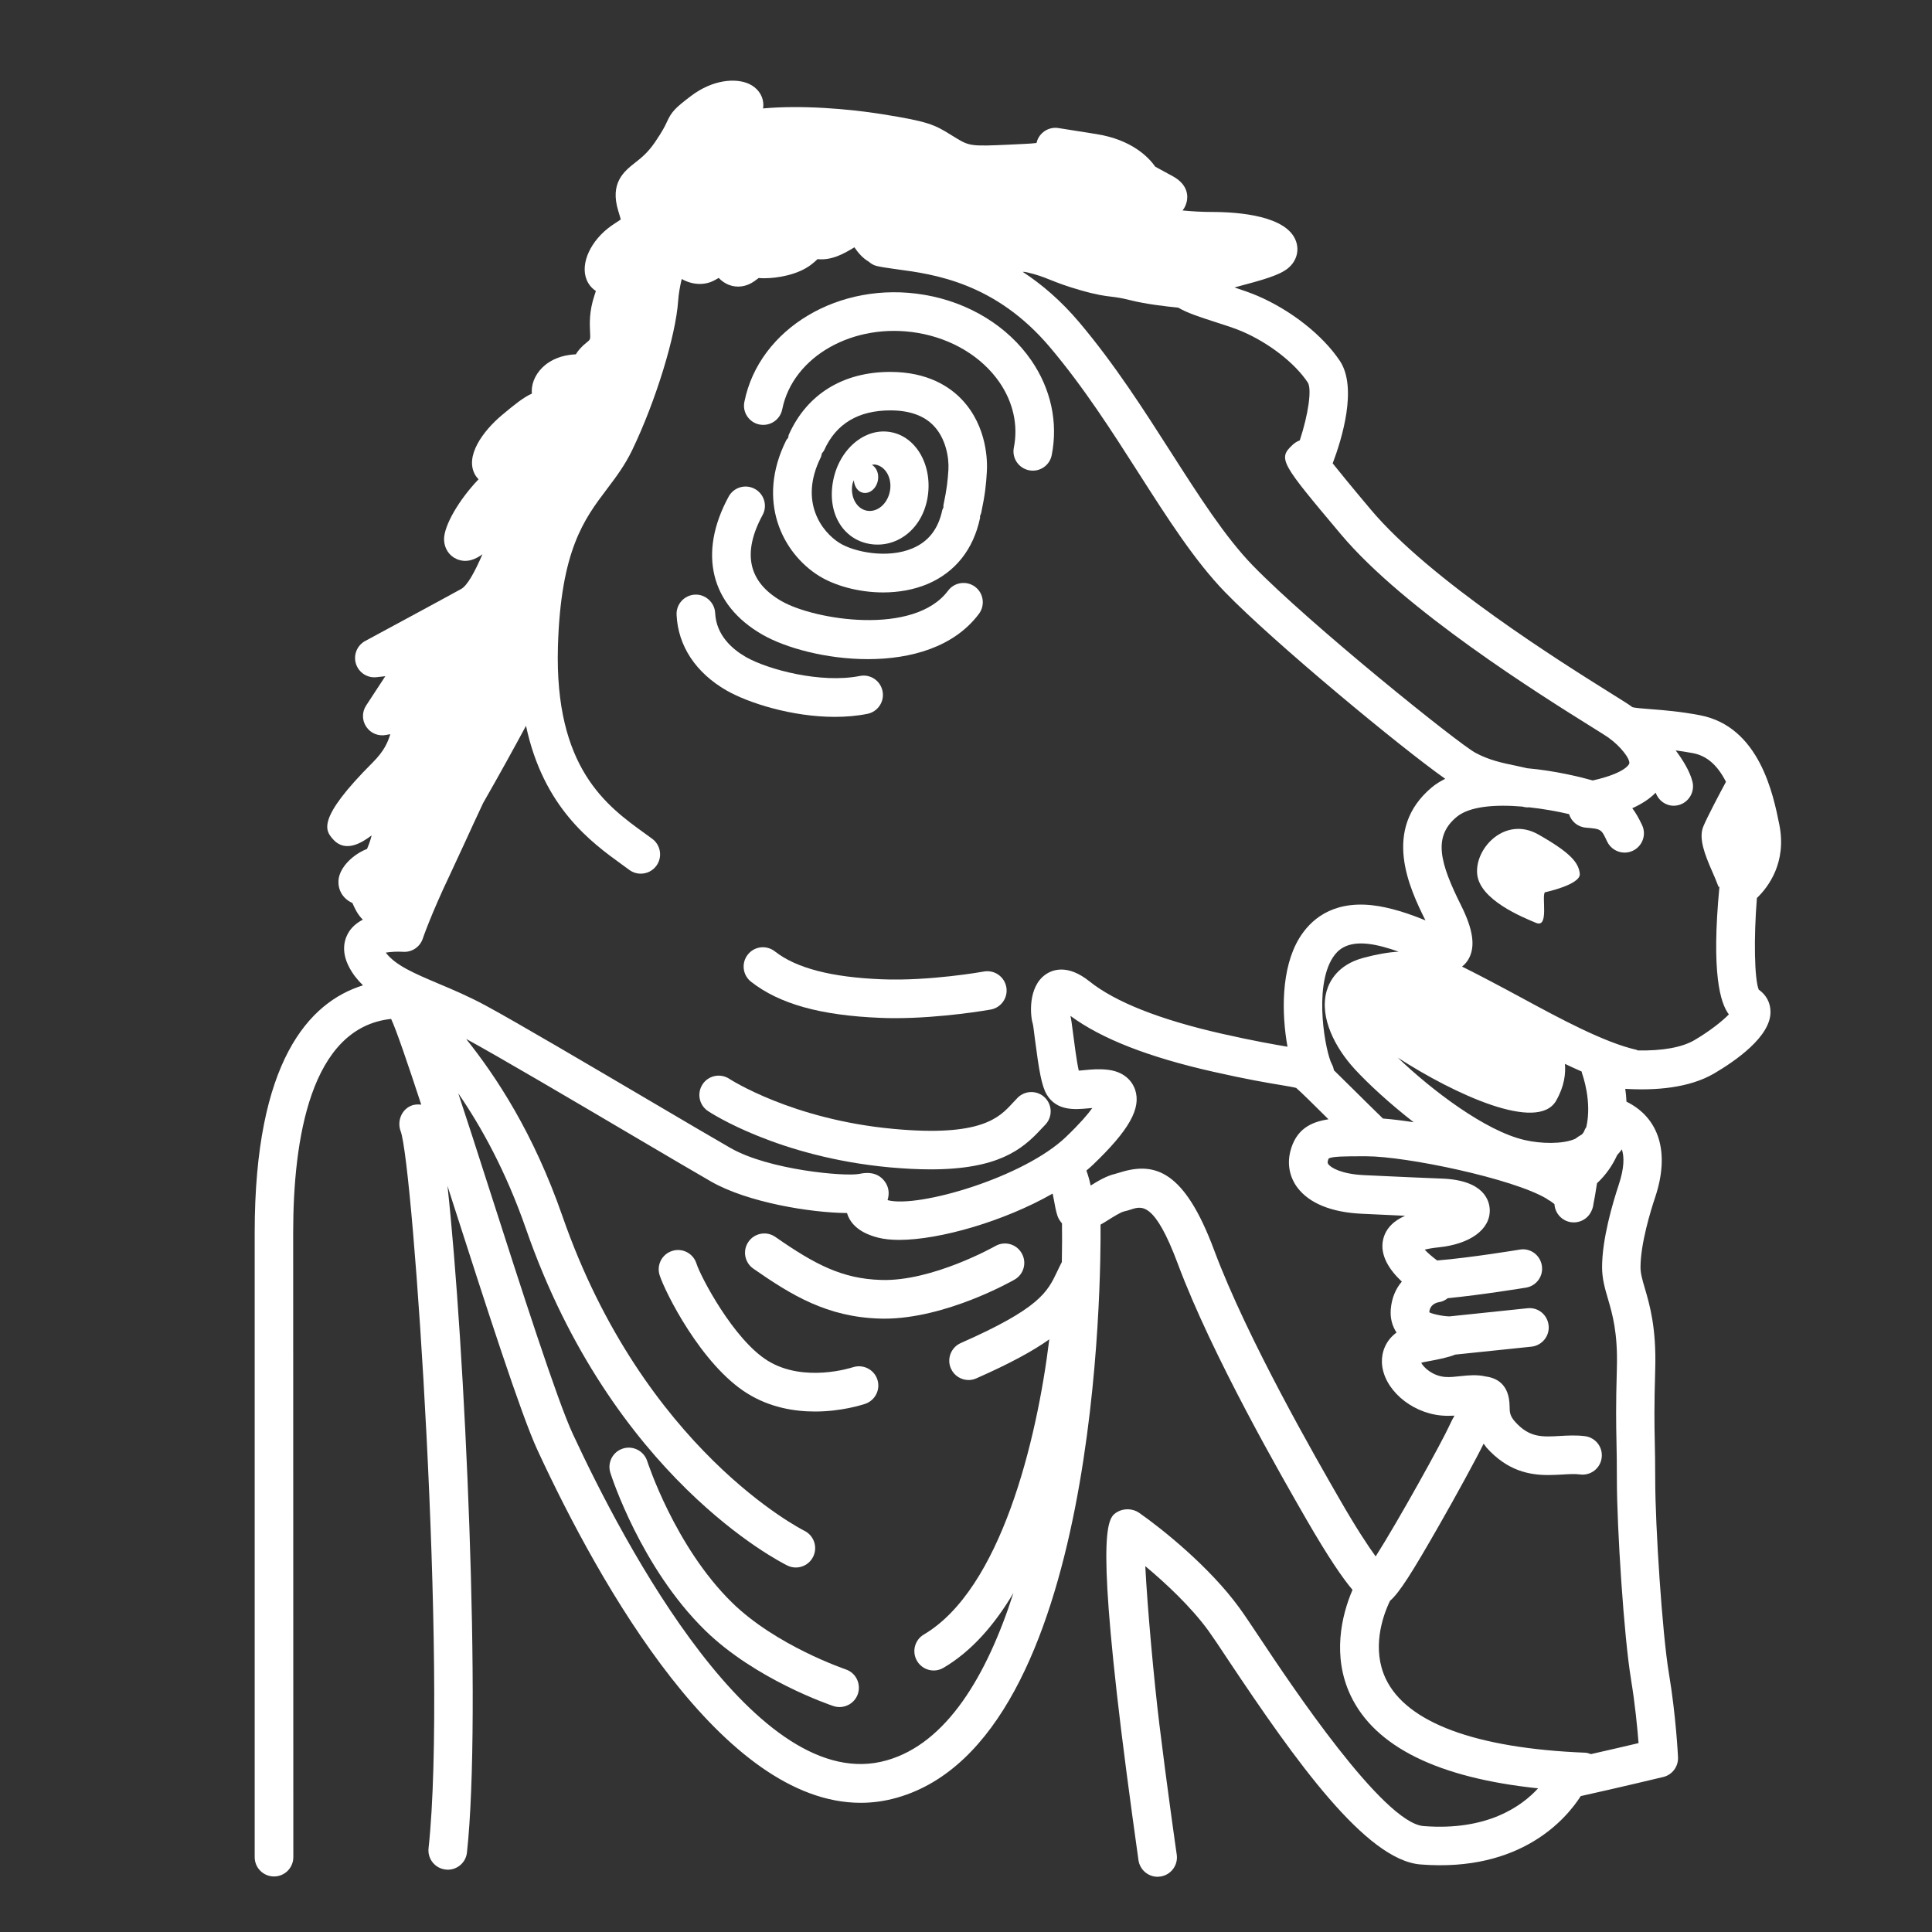 <?xml version="1.0" encoding="UTF-8"?>
<svg fill="#FFFFFF" width="100pt" height="100pt" version="1.1" viewBox="0 0 100 100" xmlns="http://www.w3.org/2000/svg">
 <rect x="0" y="0" width="100" height="100" fill="#333333" stroke="none"/>
 <g>
  <path d="m46.109 22.367c-1.348-0.25-2.688 0.891-2.992 2.547-0.305 1.656 0.52 2.988 1.867 3.234 1.348 0.25 2.707-0.676 3.016-2.336 0.305-1.652-0.539-3.199-1.891-3.445zm-0.047 3.051c-0.121 0.66-0.652 1.113-1.191 1.016-0.535-0.098-0.871-0.715-0.75-1.371 0.016-0.078 0.051-0.141 0.074-0.211 0.02 0.328 0.203 0.605 0.484 0.656 0.344 0.062 0.684-0.227 0.762-0.648 0.062-0.344-0.074-0.66-0.312-0.801 0.062-0.004 0.121-0.023 0.184-0.012 0.535 0.098 0.871 0.711 0.75 1.371z"/>
  <path d="m91.031 51.223c-0.223-0.562-0.262-2.656-0.094-4.742 0.586-0.562 1.555-1.832 1.16-3.801-0.305-1.516-1.012-5.07-4.109-5.66-1.027-0.195-1.875-0.262-2.492-0.309-0.406-0.031-0.914-0.07-1.012-0.113 0 0-0.004 0-0.004-0.004-0.016-0.012-0.035-0.027-0.047-0.035-0.137-0.102-0.379-0.254-0.992-0.637-2.574-1.609-9.414-5.883-12.496-9.555-1.012-1.203-1.609-1.938-1.965-2.383 0.469-1.242 1.297-3.914 0.371-5.305-0.887-1.328-2.523-2.621-4.273-3.371-0.348-0.148-0.758-0.289-1.18-0.43 0.023-0.008 0.051-0.012 0.074-0.02 1.414-0.375 2.234-0.605 2.684-0.965 0.441-0.355 0.605-0.895 0.426-1.406-0.465-1.316-2.934-1.516-4.367-1.516-0.5 0-1.016-0.031-1.508-0.078 0.098-0.113 0.168-0.258 0.215-0.441 0.062-0.246 0.113-0.875-0.715-1.328l-0.91-0.496c-0.355-0.504-1.227-1.398-3.043-1.688l-1.969-0.312c-0.461-0.074-0.91 0.184-1.086 0.613-0.02 0.051-0.035 0.105-0.051 0.16-0.156 0.02-0.359 0.035-0.617 0.047l-0.805 0.039c-1.879 0.086-2.039 0.078-2.684-0.309l-0.324-0.199c-0.859-0.535-1.184-0.691-3.559-1.07-1.766-0.281-4.176-0.477-6.164-0.297 0.02-0.113 0.016-0.207 0.012-0.273-0.035-0.434-0.32-0.812-0.754-1.004-0.672-0.301-1.852-0.223-2.977 0.625-0.836 0.633-1.016 0.824-1.258 1.352-0.09 0.195-0.215 0.461-0.621 1.055-0.371 0.543-0.723 0.82-1.035 1.062-0.551 0.438-1.309 1.031-0.859 2.492 0.035 0.117 0.09 0.289 0.129 0.438-0.016 0.012-0.035 0.023-0.051 0.035-0.121 0.078-0.262 0.172-0.422 0.281-1.082 0.758-1.641 1.965-1.293 2.809 0.102 0.246 0.27 0.441 0.477 0.578l-0.074 0.227c-0.281 0.844-0.246 1.477-0.227 1.895 0.02 0.387 0.02 0.387-0.176 0.543-0.262 0.207-0.441 0.414-0.562 0.613-0.781 0.031-1.285 0.312-1.578 0.547-0.441 0.355-0.703 0.863-0.703 1.355 0 0.043 0.004 0.086 0.008 0.129-0.438 0.199-0.887 0.559-1.531 1.098-1.004 0.836-1.973 2.16-1.395 3.129 0.023 0.039 0.078 0.121 0.164 0.211-1.008 1.051-1.801 2.406-1.785 3.125 0.012 0.445 0.258 0.828 0.648 1 0.539 0.238 1.023-0.012 1.34-0.246-0.395 0.91-0.777 1.617-1.102 1.797-0.93 0.516-4.965 2.688-4.965 2.691-0.422 0.227-0.625 0.723-0.48 1.184 0.145 0.457 0.594 0.746 1.07 0.691 0.148-0.02 0.301-0.035 0.449-0.051-0.496 0.758-0.992 1.516-0.992 1.516-0.223 0.34-0.219 0.777 0.012 1.109 0.227 0.336 0.633 0.496 1.031 0.414 0.066-0.016 0.137-0.027 0.207-0.039-0.129 0.422-0.316 0.871-0.91 1.465-2.949 2.949-2.438 3.535-2.062 3.965 0.648 0.742 1.512 0.18 2.008-0.191 0 0.004 0 0.008-0.004 0.012-0.062 0.254-0.164 0.527-0.238 0.691-0.668 0.25-1.438 0.93-1.477 1.645-0.023 0.445 0.195 0.918 0.723 1.152 0.102 0.238 0.258 0.59 0.539 0.863-0.281 0.145-0.535 0.344-0.715 0.621-0.199 0.309-0.465 0.957 0.016 1.855 0.188 0.355 0.43 0.652 0.707 0.922-2.805 0.871-5.606 3.949-5.606 12.793v32.332c0 0.555 0.449 1 1 1 0.551 0 1-0.445 1-1l-0.008-32.324c0-4.809 0.883-10.617 5.07-11.062 0.262 0.555 0.863 2.312 1.559 4.438-0.18-0.023-0.367-0.016-0.547 0.066-0.488 0.215-0.707 0.805-0.52 1.305 0.656 1.711 2.438 27.984 1.445 37.117-0.059 0.551 0.336 1.043 0.887 1.102 0.035 0.004 0.074 0.008 0.109 0.008 0.504 0 0.938-0.379 0.992-0.891 0.777-7.144-0.109-26.305-1.008-34.504 0.094 0.293 0.188 0.582 0.277 0.867 1.73 5.379 3.516 10.941 4.383 12.816 3.273 7.066 9.586 18.25 16.727 18.25 0.625 0 1.258-0.086 1.895-0.27 10.48-2.996 10.543-27.094 10.52-29.656 0.133-0.074 0.262-0.156 0.395-0.238 0.238-0.152 0.645-0.402 0.805-0.441 0.129-0.027 0.262-0.07 0.398-0.113 0.539-0.172 1.207-0.383 2.402 2.82 1.777 4.766 5.441 11.121 6.644 13.211 1.152 1.996 1.895 3.07 2.398 3.664-0.574 1.332-1.059 3.438-0.098 5.469 1.258 2.652 4.519 4.262 9.703 4.805-0.855 0.934-2.644 2.211-5.93 1.953-2.094-0.164-6.883-7.348-8.453-9.711-0.461-0.691-0.832-1.25-1.082-1.59-1.527-2.102-3.984-4.078-5.191-4.918-0.324-0.223-0.785-0.238-1.125-0.039-0.461 0.277-1.09 0.656 0.195 11.246 0.359 2.949 0.898 6.738 0.902 6.777 0.07 0.496 0.5 0.859 0.988 0.859 0.047 0 0.094-0.004 0.145-0.012 0.547-0.078 0.926-0.586 0.848-1.133-0.008-0.035-0.543-3.809-0.898-6.734-0.285-2.34-0.621-6.043-0.73-8.199 1.074 0.895 2.359 2.102 3.254 3.324 0.234 0.324 0.594 0.859 1.031 1.523 3.492 5.238 7.137 10.375 9.965 10.594 5.223 0.41 7.559-2.398 8.289-3.539 1.992-0.441 4.269-0.988 4.269-0.988 0.469-0.113 0.785-0.539 0.766-1.02-0.004-0.086-0.105-2.156-0.473-4.352-0.344-2.051-0.707-7.629-0.707-10.012 0-0.844-0.012-1.422-0.023-1.957-0.02-0.953-0.035-1.773 0.023-3.777 0.062-2.133-0.285-3.316-0.539-4.184-0.129-0.441-0.223-0.762-0.223-1.078 0-1.223 0.531-2.949 0.762-3.637 0.77-2.309 0.203-4.106-1.488-4.938-0.012-0.23-0.031-0.453-0.062-0.664 1.559 0.094 3.301-0.039 4.594-0.793 1.098-0.645 2.938-1.91 2.922-3.195 0-0.469-0.223-0.879-0.609-1.148zm-37.879-37.129c0.555 0.129 0.848 0.246 1.219 0.395 0.371 0.148 0.797 0.316 1.535 0.527 0.871 0.25 1.254 0.297 1.617 0.34 0.262 0.031 0.504 0.062 1.004 0.188 0.785 0.195 1.77 0.312 2.457 0.379 0.461 0.273 1.117 0.488 1.91 0.742 0.504 0.16 1.023 0.328 1.395 0.488 1.391 0.598 2.727 1.633 3.398 2.641 0.227 0.34 0.027 1.668-0.41 3-0.145 0.051-0.266 0.133-0.367 0.227-0.789 0.727-0.605 0.945 2.5 4.641 3.289 3.91 10.32 8.309 12.969 9.961 0.457 0.285 0.766 0.477 0.855 0.543 0.012 0.008 0.02 0.012 0.031 0.02 0.008 0.004 0.012 0.012 0.016 0.016 0.574 0.406 1.105 1.074 1.051 1.32 0 0.004-0.148 0.484-1.891 0.875-0.582-0.164-1.91-0.5-3.394-0.633-0.188-0.043-0.375-0.086-0.562-0.125-0.727-0.148-1.41-0.293-2.113-0.672-0.898-0.48-8.574-6.656-11.527-9.695-1.43-1.473-2.781-3.59-4.215-5.828-1.438-2.246-2.922-4.57-4.758-6.75-0.957-1.133-1.953-1.98-2.934-2.621 0.051-0.008 0.109 0 0.215 0.023zm1.812 51.223c-0.086 0.168-0.168 0.332-0.242 0.492-0.504 1.062-0.898 1.902-4.992 3.707-0.504 0.223-0.734 0.812-0.512 1.316 0.164 0.375 0.531 0.598 0.914 0.598 0.137 0 0.27-0.027 0.402-0.086 1.754-0.773 2.938-1.422 3.777-2.019-0.645 5.269-2.519 12.93-6.492 15.277-0.477 0.281-0.633 0.895-0.352 1.371 0.188 0.316 0.52 0.492 0.863 0.492 0.172 0 0.348-0.047 0.508-0.141 1.465-0.863 2.652-2.242 3.617-3.871-1.383 4.305-3.465 7.781-6.551 8.66-6.711 1.934-13.605-11.18-16.258-16.898-0.816-1.758-2.664-7.512-4.293-12.586-0.66-2.059-1.191-3.703-1.633-5.039 1.184 1.723 2.453 4 3.504 7.016 4.473 12.867 13.164 17.246 13.531 17.426 0.141 0.07 0.289 0.102 0.438 0.102 0.371 0 0.727-0.207 0.898-0.562 0.242-0.496 0.039-1.094-0.457-1.34-0.082-0.039-8.316-4.188-12.523-16.285-1.504-4.324-3.434-7.227-4.981-9.168 0.02 0.012 0.035 0.016 0.055 0.027 1.566 0.852 5.398 3.106 8.477 4.922 1.789 1.055 3.356 1.977 4.152 2.434 1.891 1.078 5.137 1.609 7.027 1.625 0.02 0.062 0.043 0.129 0.07 0.191 0.344 0.766 1.242 1.004 1.539 1.082 0.305 0.078 0.672 0.117 1.086 0.117 2.106 0 5.449-0.969 7.949-2.398 0.02 0.105 0.043 0.211 0.062 0.316 0.055 0.312 0.109 0.605 0.191 0.848 0.051 0.145 0.137 0.266 0.23 0.379 0.008 0.594 0.008 1.262-0.008 1.996zm0.215-6.473c-2.199 2.106-7.637 3.688-9.215 3.281-0.008-0.004-0.016-0.004-0.023-0.008 0.109-0.363 0.059-0.691-0.156-0.977-0.422-0.559-1.086-0.426-1.305-0.379-0.75 0.148-4.684-0.203-6.668-1.34-0.789-0.453-2.348-1.367-4.129-2.418-3.094-1.82-6.941-4.09-8.539-4.953-0.867-0.469-1.719-0.832-2.473-1.148-1.215-0.516-2.199-0.93-2.703-1.594 0.25-0.043 0.598-0.062 0.891-0.043 0.449 0.035 0.879-0.246 1.023-0.68 0.004-0.012 0.414-1.227 1.406-3.309 0.195-0.414 0.453-0.973 0.75-1.617 0.285-0.621 0.613-1.34 0.969-2.094 0.82-1.43 1.605-2.856 2.219-3.996 0.902 4.231 3.371 6.027 4.988 7.195l0.359 0.262c0.18 0.133 0.387 0.195 0.594 0.195 0.309 0 0.609-0.141 0.805-0.406 0.328-0.445 0.23-1.07-0.211-1.398l-0.375-0.273c-1.977-1.426-4.688-3.383-4.508-9.676 0.145-4.988 1.359-6.598 2.535-8.152 0.457-0.605 0.93-1.23 1.309-2.019 1.215-2.523 2.258-5.918 2.379-7.727 0.023-0.355 0.094-0.75 0.184-1.129 0.539 0.305 1.156 0.34 1.652 0.09 0.086-0.043 0.172-0.094 0.262-0.145 0.145 0.152 0.32 0.277 0.527 0.359 0.434 0.168 0.914 0.098 1.32-0.191 0.066-0.047 0.141-0.105 0.223-0.164 0.117 0.012 0.219 0.012 0.289 0.012 0.688 0 1.73-0.18 2.406-0.688 0.141-0.105 0.254-0.207 0.352-0.301 0.754 0.078 1.398-0.309 1.844-0.574 0.023-0.012 0.043-0.027 0.062-0.039 0.199 0.293 0.441 0.57 0.742 0.742 0.117 0.105 0.254 0.188 0.418 0.227 0.266 0.062 0.613 0.109 1.031 0.168 1.906 0.254 5.102 0.68 7.941 4.047 1.754 2.078 3.203 4.348 4.602 6.535 1.488 2.328 2.894 4.527 4.465 6.144 2.535 2.609 9.086 8.031 11.383 9.648-0.254 0.129-0.492 0.27-0.703 0.449-2.574 2.168-1.168 5.18-0.32 6.879-0.824-0.34-1.84-0.684-2.766-0.785-2.125-0.23-3.215 0.805-3.766 1.707-0.949 1.562-0.918 3.902-0.609 5.617-0.688-0.117-1.719-0.293-3.394-0.672-3.207-0.727-5.512-1.637-6.856-2.711-1.129-0.902-1.91-0.609-2.273-0.355-0.922 0.645-0.793 2.144-0.66 2.551 0.031 0.129 0.062 0.426 0.109 0.785 0.211 1.629 0.348 2.434 0.613 2.879 0.52 0.867 1.484 0.773 2.121 0.715 0.078-0.008 0.16-0.016 0.238-0.02-0.227 0.32-0.637 0.801-1.359 1.492zm25.824-3.777c0.289 0.137 0.578 0.27 0.863 0.395 0.008 0.035 0.012 0.07 0.023 0.105 0.031 0.086 0.52 1.449 0.219 2.766-0.027 0.055-0.066 0.098-0.086 0.152-0.027 0.09-0.078 0.168-0.145 0.234-0.004 0.004-0.008 0.004-0.012 0.008-0.121 0.066-0.23 0.141-0.332 0.219-0.652 0.285-1.789 0.258-2.629 0.059-2.012-0.465-4.773-2.555-6.551-4.258 2.934 1.891 7.238 3.883 8.191 2.227 0.434-0.758 0.5-1.414 0.457-1.906zm-10.902 0.25c0.742 0.805 1.84 1.812 3.07 2.769-0.586-0.09-1.129-0.156-1.59-0.191-0.527-0.512-1.043-1.023-1.504-1.48-0.441-0.438-0.77-0.762-1.031-1.016-0.02-0.105-0.051-0.211-0.105-0.309-0.32-0.566-0.98-3.973 0.055-5.543 0.234-0.355 0.676-0.816 1.801-0.695 0.508 0.055 1.066 0.219 1.598 0.406-0.547 0.031-1.152 0.137-1.855 0.328-1.309 0.359-1.734 1.223-1.871 1.703-0.402 1.387 0.477 2.988 1.434 4.027zm1.105 25.246c-0.395-0.543-1.008-1.469-1.855-2.941-1.184-2.055-4.785-8.301-6.504-12.906-1.539-4.129-3.062-4.598-4.875-4.031-0.086 0.027-0.172 0.055-0.25 0.074-0.438 0.102-0.859 0.348-1.27 0.605-0.051-0.246-0.125-0.512-0.219-0.777 0.113-0.098 0.227-0.191 0.328-0.289 1.887-1.805 2.519-2.934 2.191-3.902-0.094-0.27-0.414-0.914-1.426-1.027-0.453-0.051-0.875-0.012-1.219 0.023-0.086 0.008-0.184 0.02-0.27 0.023-0.113-0.492-0.23-1.434-0.289-1.879-0.066-0.531-0.105-0.797-0.141-0.953 1.609 1.184 4.031 2.133 7.391 2.891 1.742 0.395 2.812 0.574 3.519 0.691 0.328 0.055 0.645 0.109 0.773 0.145 0.246 0.211 0.949 0.906 1.574 1.527l0.098 0.098c-0.926 0.137-1.691 0.527-1.977 1.668-0.164 0.66-0.035 1.32 0.363 1.859 0.613 0.82 1.77 1.293 3.356 1.363l1.508 0.07c0.258 0.012 0.48 0.023 0.715 0.035-0.52 0.227-0.992 0.602-1.137 1.23-0.184 0.824 0.344 1.59 0.969 2.176-0.305 0.355-0.527 0.832-0.574 1.453-0.031 0.434 0.07 0.84 0.301 1.184-0.57 0.414-0.777 1.02-0.758 1.555 0.055 1.332 1.457 2.586 3.066 2.738 0.246 0.023 0.48 0.02 0.691 0.008-0.086 0.148-0.172 0.309-0.246 0.477-0.398 0.883-2.707 5.043-3.836 6.812zm13.215 6.367c0.211 1.266 0.328 2.508 0.391 3.293-0.621 0.148-1.531 0.359-2.465 0.57-0.102-0.039-0.199-0.07-0.312-0.074-5.664-0.23-9.23-1.555-10.309-3.828-0.719-1.516-0.199-3.168 0.223-4.035 0.484-0.414 1.141-1.461 2.5-3.836 0.938-1.637 1.992-3.574 2.344-4.297 0.055 0.066 0.09 0.133 0.148 0.203 1.09 1.219 2.238 1.422 3.203 1.422 0.258 0 0.5-0.016 0.727-0.027 0.336-0.02 0.652-0.039 0.91-0.004 0.551 0.074 1.051-0.312 1.121-0.859 0.074-0.547-0.312-1.051-0.859-1.121-0.449-0.059-0.879-0.035-1.293-0.012-0.922 0.055-1.586 0.094-2.324-0.73-0.285-0.316-0.285-0.512-0.289-0.805-0.012-1.137-0.668-1.469-1.234-1.543-0.449-0.105-0.891-0.062-1.285-0.02-0.293 0.031-0.566 0.066-0.832 0.043-0.656-0.062-1.098-0.496-1.223-0.73 0.043-0.016 0.102-0.031 0.184-0.047 0.77-0.137 1.254-0.246 1.578-0.379l3.941-0.41c0.551-0.059 0.949-0.551 0.891-1.098-0.059-0.551-0.539-0.953-1.098-0.891l-4.039 0.422c-0.414-0.012-0.953-0.148-1.039-0.215 0.027-0.379 0.332-0.492 0.492-0.52 0.176-0.023 0.332-0.105 0.465-0.207 1.758-0.172 3.945-0.531 4.047-0.547 0.547-0.09 0.914-0.605 0.82-1.148-0.09-0.543-0.598-0.918-1.148-0.82-0.023 0.004-2.543 0.422-4.269 0.562-0.254-0.188-0.488-0.391-0.645-0.559 0.156-0.043 0.391-0.086 0.723-0.121 1.641-0.168 2.676-0.934 2.644-1.945-0.016-0.457-0.281-1.527-2.465-1.613-1.277-0.051-1.77-0.074-2.535-0.109l-1.512-0.07c-1.16-0.055-1.703-0.379-1.84-0.562-0.031-0.043-0.051-0.078-0.027-0.18 0.02-0.082 0.039-0.113 0.039-0.113 0.16-0.125 0.988-0.117 1.586-0.121h0.375c2.047 0 7.594 1.152 9.336 2.203 0.055 0.051 0.121 0.078 0.184 0.117 0.09 0.062 0.16 0.117 0.207 0.156 0.02 0.352 0.227 0.68 0.559 0.844 0.441 0.215 0.973 0.082 1.258-0.316 0.113-0.16 0.188-0.355 0.207-0.562 0.039-0.195 0.102-0.527 0.18-1.047 0.469-0.438 0.805-0.934 1.043-1.457 0.086-0.098 0.176-0.195 0.242-0.297 0.129 0.387 0.129 0.961-0.16 1.832-0.32 0.969-0.863 2.809-0.863 4.269 0 0.602 0.148 1.105 0.305 1.641 0.227 0.777 0.512 1.746 0.461 3.562-0.059 2.055-0.039 2.898-0.02 3.875 0.012 0.527 0.02 1.094 0.02 1.918 0 2.484 0.367 8.16 0.734 10.344zm3.293-33.098c-0.66 0.387-1.676 0.562-2.938 0.539-0.023-0.008-0.043-0.023-0.066-0.031-1.684-0.383-3.973-1.621-5.992-2.715-0.535-0.289-1.055-0.57-1.543-0.824l-0.477-0.25c-0.363-0.191-0.699-0.359-1.023-0.52 0.145-0.113 0.27-0.258 0.359-0.43 0.336-0.637 0.207-1.496-0.398-2.715-1.121-2.242-1.469-3.57-0.25-4.594 0.672-0.566 2.016-0.66 3.41-0.543 0.016 0.004 0.031 0.008 0.047 0.012 0.082 0.02 0.164 0.031 0.242 0.031 0.016 0 0.027-0.008 0.043-0.008 0.723 0.078 1.441 0.203 2.086 0.355 0.117 0.379 0.449 0.664 0.867 0.699 0.801 0.07 0.801 0.07 1.102 0.715 0.172 0.363 0.531 0.578 0.906 0.578 0.141 0 0.285-0.031 0.422-0.094 0.5-0.234 0.719-0.828 0.484-1.328-0.164-0.348-0.324-0.633-0.508-0.875 0.441-0.199 0.871-0.457 1.211-0.805 0.141 0.406 0.516 0.676 0.934 0.676 0.082 0 0.16-0.012 0.242-0.031 0.535-0.137 0.859-0.68 0.727-1.215-0.141-0.559-0.516-1.148-0.867-1.617 0.277 0.035 0.57 0.082 0.891 0.141 0.719 0.137 1.266 0.613 1.711 1.484-0.305 0.562-0.988 1.855-1.176 2.32-0.246 0.609 0.07 1.426 0.477 2.352 0.055 0.125 0.105 0.242 0.145 0.336l0.172 0.434 0.043-0.012c-0.426 4.484 0.043 6.019 0.488 6.609-0.32 0.328-0.953 0.844-1.77 1.324z"/>
  <path d="m39.312 21.973c0.543 0.105 1.066-0.242 1.176-0.785 0.551-2.746 3.695-4.519 7.016-3.957 1.773 0.301 3.312 1.23 4.227 2.555 0.711 1.031 0.977 2.231 0.746 3.379-0.109 0.543 0.242 1.066 0.785 1.176 0.066 0.012 0.133 0.02 0.195 0.02 0.469 0 0.887-0.328 0.98-0.805 0.336-1.684-0.039-3.426-1.059-4.906-1.215-1.766-3.234-3.004-5.539-3.391-4.375-0.746-8.551 1.738-9.309 5.539-0.113 0.539 0.238 1.066 0.781 1.176z"/>
  <path d="m39.453 32.844c1.215 0.699 3.328 1.273 5.469 1.273 2.215 0 4.457-0.617 5.75-2.348 0.328-0.441 0.238-1.07-0.203-1.398s-1.07-0.238-1.398 0.203c-1.758 2.352-6.914 1.52-8.621 0.539-1.719-0.988-2.047-2.484-0.98-4.453 0.266-0.484 0.082-1.094-0.402-1.355-0.488-0.266-1.094-0.082-1.355 0.402-1.59 2.926-0.938 5.598 1.742 7.137z"/>
  <path d="m37.605 35.738c1.137 0.652 3.394 1.367 5.606 1.367 0.57 0 1.141-0.047 1.684-0.156s0.895-0.637 0.785-1.176c-0.109-0.543-0.633-0.895-1.176-0.785-2.004 0.398-4.762-0.328-5.902-0.984-0.691-0.398-1.531-1.117-1.586-2.277-0.027-0.551-0.516-0.98-1.047-0.949-0.551 0.027-0.977 0.496-0.949 1.047 0.074 1.609 0.996 3 2.586 3.914z"/>
  <path d="m45.645 50.688c-2.621-0.105-4.434-0.578-5.539-1.445-0.434-0.34-1.062-0.266-1.402 0.168s-0.266 1.062 0.168 1.402c1.469 1.152 3.594 1.746 6.695 1.871 0.25 0.012 0.504 0.016 0.754 0.016 2.438 0 4.844-0.426 4.957-0.445 0.543-0.098 0.906-0.617 0.809-1.16-0.098-0.543-0.613-0.906-1.16-0.809-0.031 0.008-2.828 0.504-5.281 0.402z"/>
  <path d="m43.773 86.406c-0.035-0.012-3.606-1.223-5.887-3.461-2.957-2.898-4.371-7.277-4.387-7.32-0.168-0.523-0.734-0.816-1.258-0.648-0.527 0.168-0.816 0.73-0.648 1.258 0.062 0.199 1.586 4.898 4.891 8.141 2.609 2.559 6.492 3.875 6.656 3.93 0.105 0.035 0.211 0.051 0.316 0.051 0.418 0 0.809-0.266 0.949-0.684 0.172-0.527-0.109-1.094-0.633-1.266z"/>
  <path d="m44.137 70.77c-0.023 0.008-2.504 0.828-4.394-0.336-1.77-1.09-3.481-4.356-3.695-5.035-0.168-0.527-0.73-0.82-1.254-0.652-0.527 0.164-0.82 0.727-0.652 1.254 0.266 0.844 2.156 4.656 4.555 6.133 1.164 0.719 2.418 0.926 3.488 0.926 1.352 0 2.406-0.336 2.598-0.398 0.523-0.18 0.805-0.746 0.625-1.27-0.176-0.516-0.742-0.797-1.27-0.621z"/>
  <path d="m51.523 64.492c-0.031 0.02-3.273 1.848-5.918 1.758-2.004-0.059-3.414-0.793-5.473-2.227-0.453-0.316-1.078-0.203-1.391 0.25-0.316 0.453-0.203 1.074 0.25 1.391 1.965 1.367 3.812 2.508 6.555 2.586 0.074 0.004 0.145 0.004 0.219 0.004 3.191 0 6.606-1.941 6.75-2.023 0.48-0.273 0.645-0.887 0.367-1.363-0.27-0.48-0.879-0.648-1.359-0.375z"/>
  <path d="m52.676 56.816c-0.09 0.09-0.18 0.188-0.273 0.289-0.68 0.734-1.609 1.754-6.176 1.324-5.234-0.484-8.441-2.566-8.473-2.586-0.461-0.305-1.082-0.184-1.387 0.277-0.305 0.461-0.184 1.078 0.277 1.387 0.145 0.098 3.629 2.379 9.398 2.914 0.789 0.07 1.492 0.105 2.125 0.105 3.461 0 4.727-1.008 5.703-2.066 0.074-0.082 0.148-0.16 0.219-0.23 0.391-0.391 0.391-1.023 0-1.414s-1.023-0.387-1.414 0z"/>
  <path d="m49.793 20.688c-0.617-0.656-1.762-1.438-3.711-1.438-2.449 0-4.312 1.152-5.25 3.242-0.023 0.055-0.023 0.113-0.039 0.172-0.031 0.047-0.078 0.078-0.102 0.133-1.551 3.117-0.207 5.816 1.695 7.008 0.809 0.504 2.047 0.859 3.328 0.859 0.781 0 1.578-0.133 2.301-0.438 1.43-0.609 2.367-1.789 2.711-3.41 0.008-0.039-0.004-0.074 0-0.109 0.02-0.051 0.047-0.094 0.059-0.148 0.215-1.027 0.254-1.484 0.293-2.121 0.035-0.527 0.035-2.348-1.285-3.75zm-0.961 5.461c-0.008 0.039 0.004 0.078 0 0.117-0.016 0.047-0.047 0.086-0.059 0.133-0.207 0.98-0.711 1.629-1.535 1.98-1.301 0.555-3.035 0.195-3.789-0.277-0.898-0.562-2.109-2.125-0.969-4.422 0.035-0.066 0.039-0.141 0.059-0.211 0.039-0.055 0.09-0.102 0.121-0.168 0.613-1.367 1.766-2.059 3.426-2.059 0.992 0 1.75 0.27 2.254 0.809 0.613 0.652 0.785 1.625 0.75 2.258-0.039 0.566-0.066 0.926-0.258 1.84z"/>
  <path d="m79.621 43.191c-1.695-0.961-3.277 0.68-3.164 2.035 0.113 1.355 2.371 2.258 3.051 2.543 0.68 0.281 0.281-1.355 0.453-1.582 0 0 1.863-0.395 1.809-0.961-0.059-0.566-0.453-1.074-2.148-2.035z"/>
 </g>
</svg>
